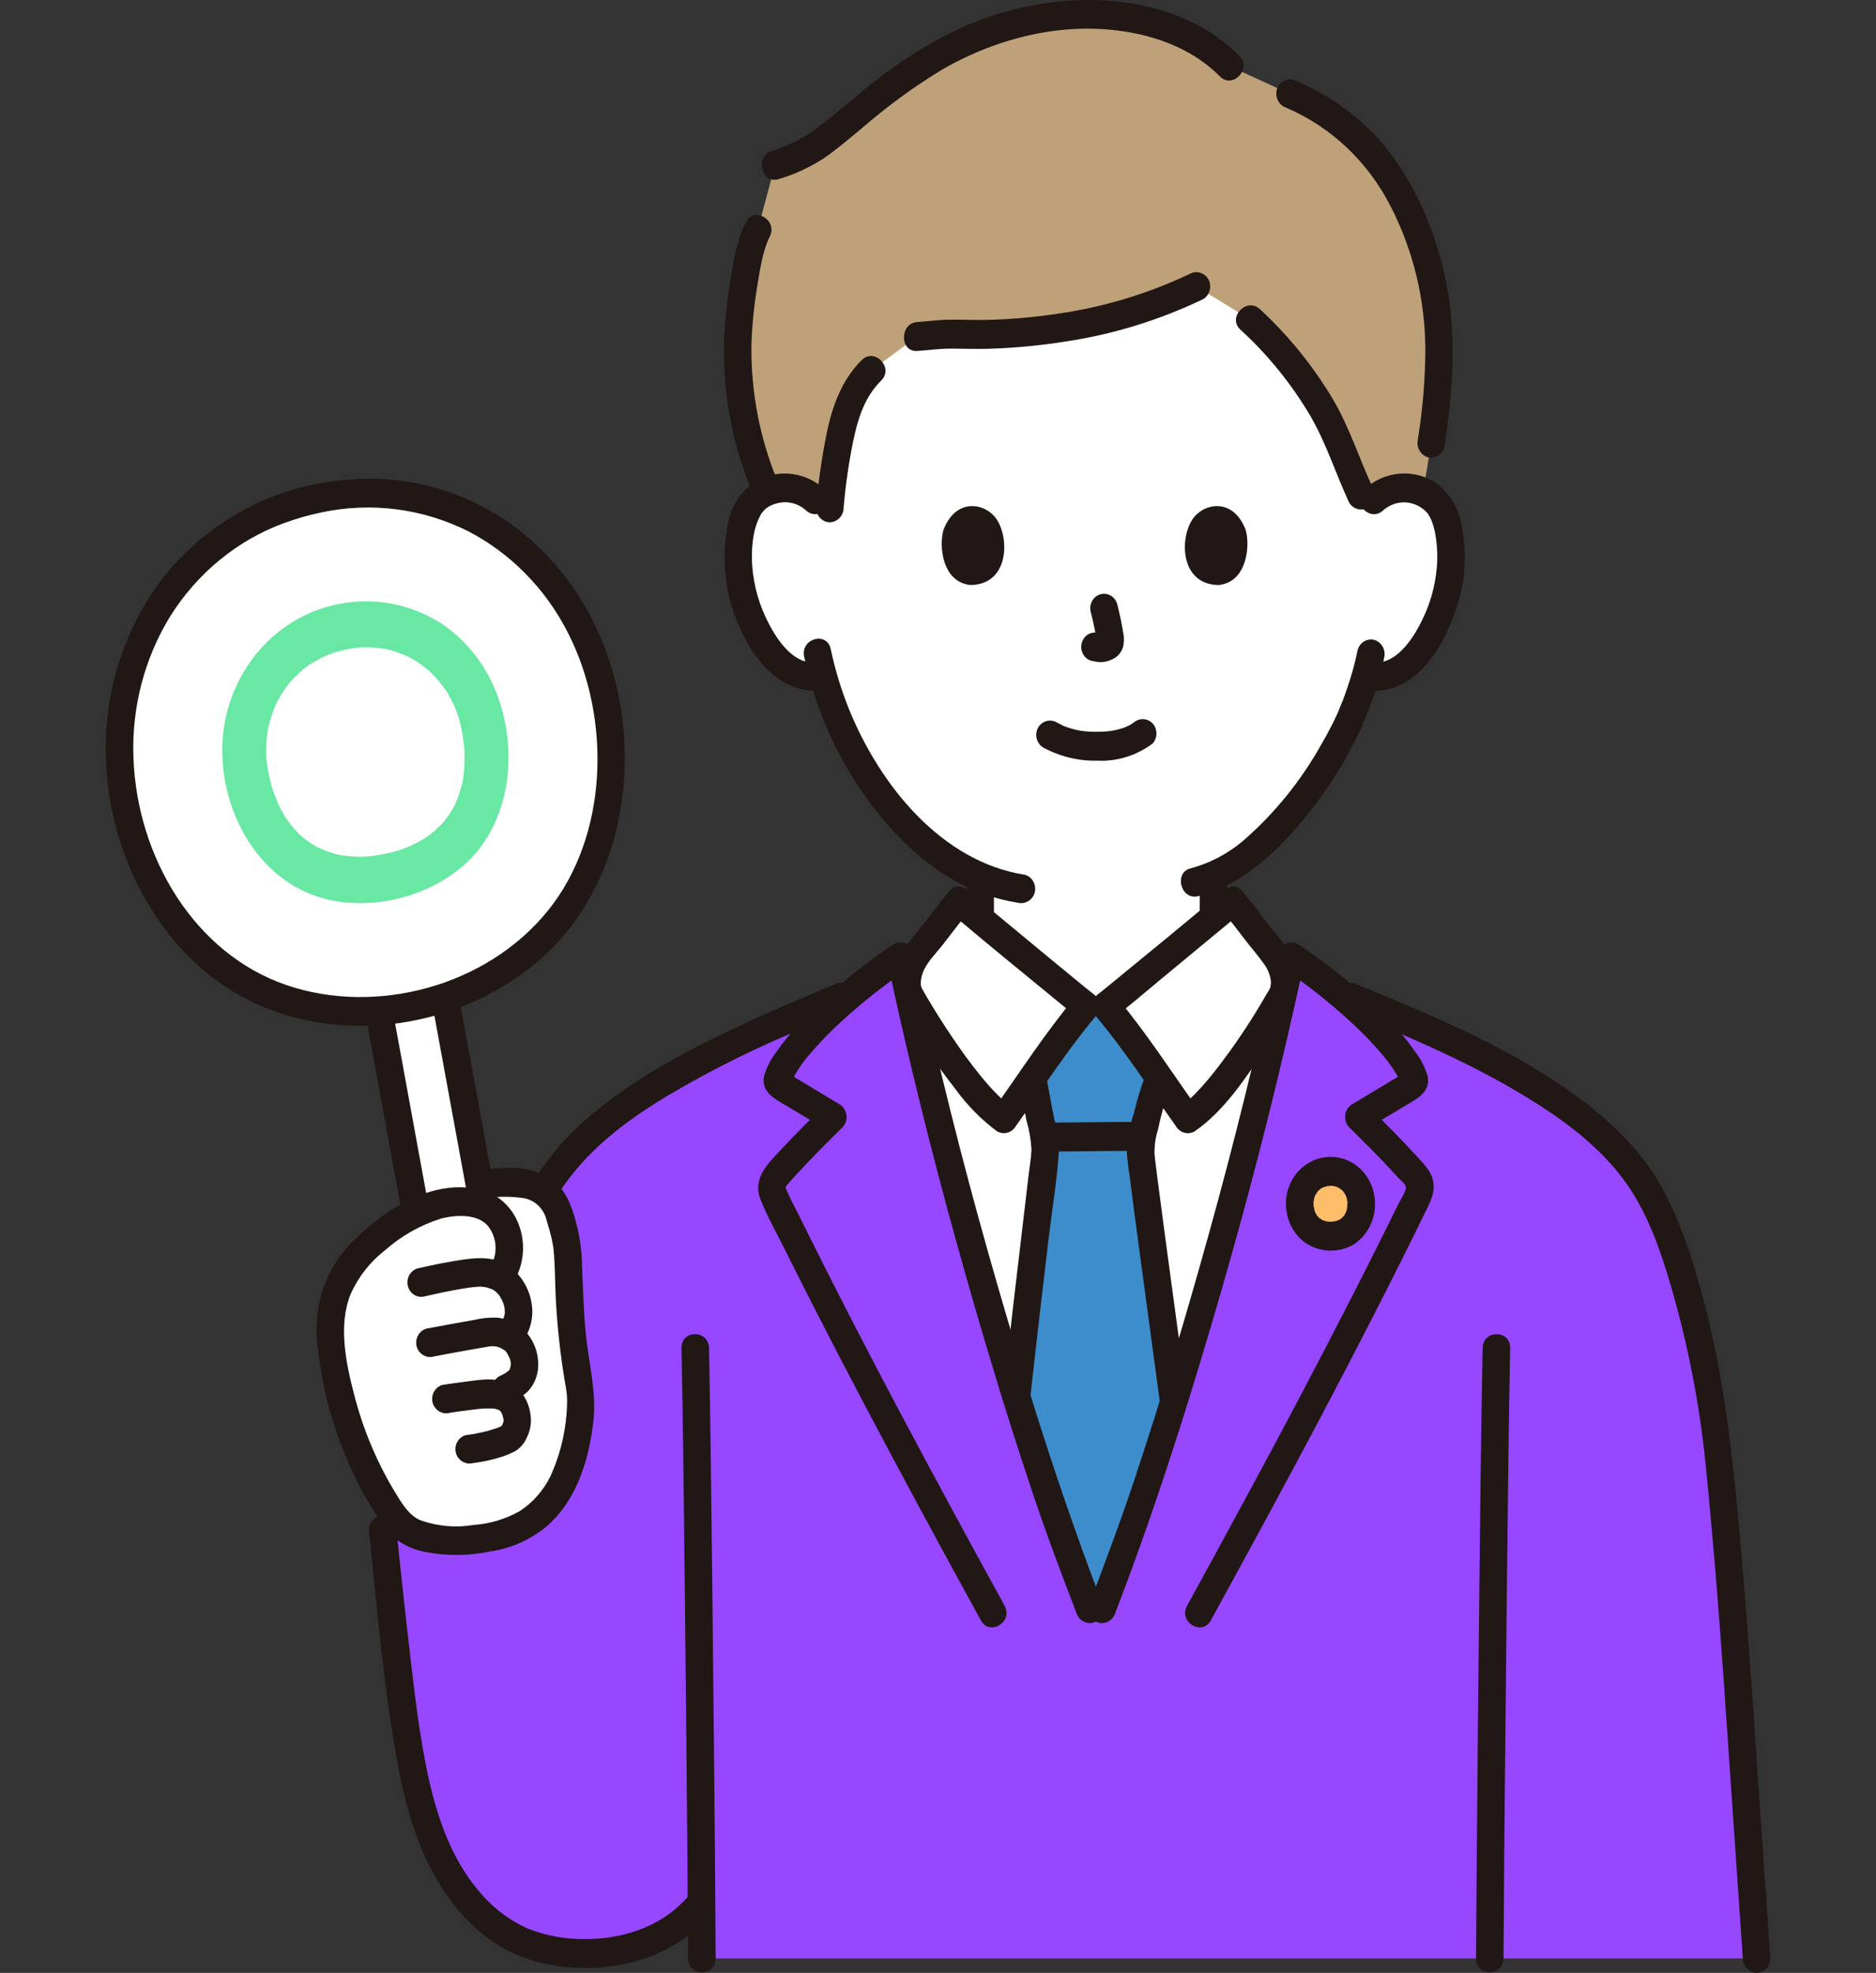 <svg width="194" height="204" viewBox="0 0 194 204" fill="none" xmlns="http://www.w3.org/2000/svg">
<rect x="0" y="0" width="194" height="204" fill="#333333" stroke="none"/>
<g clip-path="url(#clip0_1072_1309)">
<path d="M13.51 69.372C16.101 60.657 22.958 53.566 32.907 51.532C47.56 48.539 59.973 58.326 62.581 72.437C65.234 86.791 58.812 98.877 46.015 103.093C47.312 110.143 49.955 124.593 50.589 128.023L43.743 129.423C43.136 126.139 40.419 111.291 39.167 104.488C26.197 105.523 15.51 97.026 12.846 82.608C12.019 78.207 12.247 73.657 13.51 69.372Z" fill="white"/>
<path d="M142.038 51.708C142.475 51.283 142.989 50.953 143.548 50.737C144.108 50.522 144.703 50.425 145.298 50.453C146.055 50.428 146.804 50.618 147.465 51.005C148.127 51.392 148.676 51.96 149.055 52.649C150.333 54.978 150.278 59.271 149.421 61.926C148.814 63.807 147.82 66.684 145.421 68.748C144.893 69.209 144.28 69.551 143.621 69.751C142.961 69.951 142.269 70.006 141.589 69.911L141.221 69.849C140.86 71.132 140.419 72.389 139.902 73.612C138.869 76.561 132.878 87.347 125.483 90.568C125.483 91.747 125.483 92.927 125.483 94.107C125.483 94.107 125.483 94.425 125.483 94.866C121.972 97.779 115.023 103.531 114.349 104.029H112.295C111.634 103.536 104.933 97.994 101.364 95.033C101.364 94.508 101.364 94.173 101.364 94.173V91.785C101.364 91.785 101.364 91.3 101.364 90.709C97.773 89.208 94.61 86.518 91.615 82.749C88.631 78.958 86.416 74.564 85.108 69.838C84.383 70 83.632 69.986 82.913 69.797C82.194 69.608 81.525 69.249 80.958 68.747C78.56 66.684 77.566 63.806 76.958 61.925C76.101 59.27 76.047 54.977 77.324 52.649C77.703 51.959 78.253 51.391 78.915 51.004C79.577 50.617 80.326 50.427 81.083 50.453C81.679 50.425 82.273 50.521 82.833 50.737C83.393 50.952 83.906 51.282 84.344 51.707C84.344 51.707 80.864 21.532 113.19 21.532C144.751 21.532 142.038 51.708 142.038 51.708Z" fill="white"/>
<path d="M112.669 166.339C108.617 155.825 107.575 152.354 104.407 142.126C100.132 128.321 96.16 113.139 93.119 98.94C91.755 99.859 90.036 101.126 88.297 102.568L86.964 103.119L82.503 104.961C71.689 109.735 61.517 114.69 56.538 122.657L39.573 158.22C40.047 162.725 41.282 174.356 41.983 178.829C42.431 182.372 43.235 185.856 44.382 189.222C46.254 194.693 50.234 199.953 55.841 201.411C61.248 202.817 68.592 201.885 72.549 196.677C72.567 199.039 72.58 201.025 72.587 202.505H181.648C179.527 172.089 179.276 166.065 177.72 150.725C176.729 140.906 173.659 128.332 170.11 122.658C165.13 114.691 154.957 109.736 144.145 104.962L139.684 103.12L138.35 102.569C136.611 101.127 134.893 99.86 133.529 98.94C130.488 113.139 126.516 128.321 122.24 142.126C119.073 152.355 118.031 155.826 113.978 166.34" fill="#9747FF"/>
<path d="M76.573 31.854C76.487 32.606 76.423 33.288 76.379 33.844C75.853 40.611 77.322 46.006 79.305 50.826C79.873 50.593 80.475 50.466 81.084 50.452C81.679 50.424 82.274 50.521 82.834 50.736C83.393 50.952 83.907 51.281 84.344 51.707L85.762 53.141L85.816 52.511C85.985 50.173 86.31 47.849 86.787 45.559C87.296 43.022 87.939 40.394 90.122 38.288L94.851 34.797C96.106 34.722 97.578 34.522 98.573 34.557C107.583 34.868 116.754 33.075 123.729 29.632L129.276 33.03C132.81 36.236 135.743 40.107 137.924 44.446C138.635 45.85 140.261 50.617 141.426 52.509C141.843 51.839 142.421 51.297 143.1 50.936C143.78 50.575 144.538 50.408 145.298 50.452C145.933 50.465 146.561 50.602 147.149 50.856C149.415 38.384 149.89 30.84 145.305 21.121C144.362 19.244 143.226 17.481 141.917 15.865C139.574 13.141 136.657 11.032 133.4 9.706L127.154 6.849C120.903 0.436 109.6 0.436 101.818 3.465C94.517 6.303 90.575 10.31 85.842 14.054C84.165 15.471 82.224 16.501 80.144 17.078L78.365 23.729C77.503 25.33 76.893 29.065 76.573 31.854Z" fill="#BFA179"/>
<path d="M107.859 77.285C109.6 78.231 111.538 78.702 113.496 78.656C115.522 78.747 117.519 78.129 119.176 76.899C119.44 76.618 119.589 76.238 119.589 75.841C119.589 75.445 119.44 75.065 119.176 74.784C118.904 74.512 118.544 74.361 118.17 74.361C117.795 74.361 117.435 74.512 117.164 74.784C117.592 74.432 117.249 74.709 117.139 74.784C117.028 74.859 116.908 74.931 116.788 74.997C116.693 75.049 116.267 75.229 116.649 75.08C116.488 75.142 116.329 75.209 116.166 75.267C115.725 75.414 115.273 75.522 114.815 75.591C115.019 75.56 114.748 75.597 114.673 75.605C114.541 75.618 114.408 75.63 114.275 75.639C113.955 75.661 113.635 75.669 113.314 75.668C113.028 75.668 112.741 75.657 112.455 75.635C112.323 75.625 112.192 75.614 112.061 75.6C112.055 75.6 111.586 75.532 111.858 75.577C111.431 75.509 111.01 75.41 110.596 75.282C110.418 75.227 110.246 75.158 110.072 75.095C110.013 75.079 109.956 75.056 109.903 75.026C110.19 75.231 110.053 75.097 109.937 75.039C109.721 74.932 109.507 74.82 109.296 74.703C108.968 74.511 108.583 74.46 108.22 74.56C107.857 74.66 107.545 74.903 107.349 75.239C107.163 75.583 107.112 75.99 107.207 76.372C107.303 76.755 107.537 77.083 107.859 77.287V77.285Z" fill="#211715"/>
<path d="M112.795 63.291C113.056 64.281 113.264 65.285 113.42 66.298L113.369 65.901C113.388 66.038 113.392 66.177 113.38 66.316L113.431 65.918C113.422 65.982 113.408 66.044 113.388 66.105L113.531 65.748C113.514 65.79 113.493 65.83 113.468 65.868L113.691 65.565C113.663 65.601 113.631 65.633 113.597 65.662L113.885 65.428C113.812 65.475 113.737 65.517 113.659 65.553L113.998 65.402C113.876 65.457 113.748 65.496 113.617 65.519L113.995 65.466C113.877 65.48 113.757 65.48 113.639 65.466L114.017 65.519C113.882 65.499 113.749 65.465 113.614 65.446C113.243 65.355 112.854 65.409 112.518 65.597C112.356 65.696 112.215 65.827 112.102 65.984C111.989 66.14 111.906 66.319 111.859 66.509C111.812 66.699 111.8 66.897 111.826 67.092C111.851 67.287 111.913 67.474 112.007 67.644C112.098 67.812 112.22 67.96 112.366 68.078C112.512 68.196 112.679 68.281 112.858 68.329C113.161 68.372 113.456 68.454 113.765 68.468C114.228 68.471 114.685 68.357 115.097 68.136C115.358 68.012 115.588 67.829 115.772 67.599C115.956 67.369 116.089 67.099 116.16 66.808C116.255 66.335 116.25 65.846 116.147 65.375C115.991 64.406 115.778 63.445 115.541 62.495C115.441 62.112 115.2 61.787 114.872 61.591C114.544 61.395 114.155 61.344 113.791 61.45C113.427 61.555 113.118 61.808 112.932 62.153C112.745 62.499 112.697 62.907 112.797 63.29L112.795 63.291Z" fill="#211715"/>
<path d="M97.568 54.785C97.09 56.417 97.401 60.172 100.342 60.492C104.229 60.468 104.436 55.928 103.129 53.793C102.057 52.045 98.907 51.318 97.568 54.785Z" fill="#211715"/>
<path d="M128.815 54.785C129.292 56.417 128.981 60.173 126.04 60.492C122.153 60.468 121.946 55.928 123.254 53.792C124.326 52.045 127.477 51.318 128.815 54.785Z" fill="#211715"/>
<path d="M85.351 50.65C84.414 49.77 83.249 49.204 82.005 49.024C80.761 48.843 79.494 49.057 78.366 49.636C77.57 50.095 76.88 50.733 76.347 51.505C75.814 52.277 75.451 53.163 75.283 54.101C74.831 56.327 74.811 58.626 75.223 60.86C75.635 63.094 76.471 65.218 77.681 67.105C79.416 69.825 81.93 71.819 85.173 71.353C85.535 71.246 85.843 70.992 86.029 70.648C86.215 70.303 86.264 69.896 86.166 69.513C86.058 69.136 85.815 68.818 85.49 68.623C85.164 68.429 84.78 68.373 84.416 68.468C82.145 68.794 80.39 66.236 79.469 64.416C78.541 62.642 77.973 60.685 77.801 58.669C77.707 57.55 77.754 56.423 77.941 55.318C78.081 54.525 78.354 53.765 78.749 53.074C78.657 53.202 78.945 52.847 78.98 52.808C79.062 52.698 79.162 52.605 79.276 52.532C79.647 52.265 80.069 52.086 80.512 52.008C81.007 51.896 81.52 51.907 82.01 52.038C82.501 52.169 82.956 52.417 83.34 52.764C84.696 54.053 86.714 51.943 85.352 50.648L85.351 50.65Z" fill="#211715"/>
<path d="M143.044 52.766C143.707 52.178 144.563 51.886 145.428 51.953C146.293 52.02 147.099 52.441 147.673 53.125C147.479 52.867 147.747 53.262 147.778 53.315C147.89 53.504 147.988 53.702 148.071 53.907C148.238 54.363 148.363 54.836 148.443 55.317C148.631 56.423 148.678 57.549 148.583 58.668C148.414 60.647 147.864 62.569 146.965 64.317C146.046 66.168 144.275 68.799 141.969 68.468C141.605 68.376 141.222 68.433 140.897 68.627C140.572 68.821 140.329 69.138 140.218 69.513C140.121 69.896 140.17 70.303 140.357 70.647C140.543 70.992 140.85 71.245 141.212 71.353C146.451 72.106 149.494 66.678 150.852 62.141C151.509 59.81 151.649 57.352 151.26 54.955C151.162 53.997 150.883 53.07 150.439 52.227C149.996 51.385 149.396 50.644 148.676 50.048C147.519 49.243 146.139 48.865 144.755 48.974C143.371 49.083 142.06 49.673 141.029 50.65C139.666 51.944 141.686 54.056 143.041 52.766H143.044Z" fill="#211715"/>
<path d="M140.395 67.221C140.124 68.552 139.765 69.861 139.321 71.139C139.185 71.542 138.947 72.21 138.847 72.462C138.746 72.713 138.632 72.96 138.534 73.21C138.51 73.272 138.375 73.634 138.47 73.39C138.57 73.134 138.411 73.536 138.387 73.585C138.334 73.71 138.279 73.834 138.223 73.955C138.077 74.276 137.926 74.592 137.765 74.906C137.41 75.614 137.027 76.309 136.63 76.993C134.583 80.646 131.964 83.91 128.886 86.647C127.221 88.142 125.253 89.216 123.132 89.785C121.349 90.218 122.104 93.104 123.889 92.67C128.248 91.611 131.877 88.268 134.727 84.793C137.179 81.891 139.231 78.641 140.824 75.139C140.976 74.787 141.11 74.427 141.252 74.071C141.064 74.542 141.495 73.488 141.507 73.46C141.626 73.162 141.739 72.862 141.847 72.559C142.391 71.082 142.823 69.563 143.139 68.014C143.23 67.632 143.178 67.227 142.993 66.884C142.808 66.542 142.504 66.287 142.145 66.173C141.782 66.072 141.394 66.124 141.067 66.32C140.74 66.515 140.498 66.838 140.395 67.219V67.221Z" fill="#211715"/>
<path d="M83.161 67.909C84.122 72.41 85.855 76.69 88.275 80.538C90.879 84.646 94.299 88.486 98.435 90.901C100.549 92.14 102.859 92.967 105.252 93.343C105.616 93.436 105.999 93.379 106.324 93.185C106.649 92.991 106.892 92.674 107.002 92.298C107.1 91.916 107.05 91.508 106.864 91.164C106.679 90.82 106.371 90.566 106.009 90.458C97.444 89.129 91.039 81.321 87.79 73.316C86.986 71.312 86.356 69.236 85.907 67.113C85.502 65.236 82.758 66.03 83.163 67.909H83.161Z" fill="#211715"/>
<path d="M133.022 11.148C137.665 13.127 141.497 16.761 143.848 21.413C146.146 25.922 147.365 30.953 147.398 36.069C147.385 39.206 147.126 42.337 146.624 45.429C146.536 45.811 146.59 46.214 146.774 46.556C146.959 46.898 147.261 47.153 147.618 47.269C147.982 47.371 148.369 47.319 148.697 47.124C149.024 46.928 149.265 46.605 149.368 46.224C150.235 40.427 150.699 34.552 149.463 28.77C148.287 23.268 145.805 17.705 141.948 13.715C139.589 11.353 136.814 9.5 133.779 8.26C133.415 8.157 133.027 8.208 132.7 8.404C132.372 8.6 132.131 8.923 132.028 9.304C131.938 9.687 131.99 10.091 132.175 10.434C132.36 10.777 132.664 11.031 133.023 11.145L133.022 11.148Z" fill="#211715"/>
<path d="M128.161 5.79C123.135 0.708 115.621 -0.585 108.911 0.221C105.27 0.668 101.721 1.723 98.396 3.345C95.092 5.011 91.982 7.071 89.127 9.487C87.67 10.671 86.244 11.904 84.757 13.049C83.247 14.207 81.559 15.081 79.766 15.635C78.02 16.196 78.764 19.087 80.522 18.52C82.16 18.037 83.726 17.316 85.174 16.378C86.568 15.426 87.862 14.304 89.168 13.225C91.755 10.981 94.514 8.966 97.417 7.202C103.26 3.839 110.14 2.164 116.778 3.337C120.232 3.948 123.595 5.319 126.149 7.902C127.469 9.238 129.484 7.124 128.161 5.787V5.79Z" fill="#211715"/>
<path d="M77.138 22.973C76.218 24.744 75.87 26.858 75.559 28.824C75.202 30.964 74.973 33.126 74.873 35.296C74.74 40.482 75.672 45.638 77.607 50.411C77.717 50.786 77.96 51.104 78.285 51.298C78.61 51.492 78.993 51.548 79.357 51.456C79.719 51.348 80.027 51.095 80.213 50.75C80.399 50.406 80.448 49.998 80.35 49.615C78.534 45.187 77.634 40.404 77.709 35.582C77.78 33.583 77.978 31.591 78.302 29.62C78.572 27.919 78.904 25.814 79.595 24.484C80.474 22.793 78.018 21.282 77.138 22.973Z" fill="#211715"/>
<path d="M123.01 28.336C118.694 30.376 114.123 31.754 109.435 32.428C106.967 32.809 104.48 33.025 101.986 33.077C100.748 33.106 99.514 33.048 98.277 33.054C97.132 33.061 95.989 33.224 94.848 33.299C93.028 33.417 93.016 36.411 94.848 36.291C96.023 36.214 97.199 36.042 98.378 36.046C99.627 36.052 100.873 36.098 102.123 36.066C104.824 35.99 107.519 35.739 110.191 35.313C115.119 34.575 119.92 33.095 124.447 30.919C124.77 30.716 125.005 30.388 125.1 30.005C125.196 29.622 125.144 29.215 124.957 28.872C124.761 28.536 124.449 28.293 124.086 28.193C123.723 28.093 123.338 28.144 123.01 28.335V28.336Z" fill="#211715"/>
<path d="M89.117 37.23C87.074 39.251 86.087 41.922 85.501 44.748C84.981 47.309 84.612 49.902 84.395 52.511C84.398 52.907 84.549 53.285 84.815 53.565C85.081 53.845 85.441 54.004 85.818 54.007C86.193 53.999 86.55 53.839 86.815 53.56C87.081 53.281 87.233 52.905 87.24 52.511C87.431 50.239 87.752 47.981 88.202 45.75C88.695 43.336 89.376 41.081 91.13 39.345C92.466 38.023 90.451 35.91 89.118 37.23H89.117Z" fill="#211715"/>
<path d="M128.27 34.084C131.094 36.66 133.533 39.668 135.506 43.007C137.157 45.842 138.123 48.968 139.505 51.944C139.698 52.283 140.01 52.53 140.374 52.63C140.738 52.731 141.125 52.677 141.452 52.48C141.772 52.274 142.004 51.946 142.099 51.565C142.194 51.183 142.145 50.778 141.962 50.433C140.544 47.379 139.549 44.183 137.837 41.282C135.766 37.805 133.22 34.666 130.282 31.967C128.913 30.699 126.893 32.808 128.27 34.087V34.084Z" fill="#211715"/>
<path d="M113.976 166.34C118.028 155.825 119.071 152.354 122.238 142.126C126.164 129.451 129.833 115.615 132.761 102.446C132.872 101.789 132.842 101.114 132.675 100.47C132.508 99.826 132.207 99.229 131.794 98.722C130.477 97.118 128.817 94.795 127.47 93.213C126.898 93.7 115.234 103.37 114.35 104.03H112.295C111.411 103.37 99.747 93.7 99.175 93.213C97.828 94.797 96.168 97.118 94.851 98.722C94.439 99.229 94.138 99.826 93.971 100.47C93.803 101.114 93.774 101.789 93.884 102.446C96.812 115.615 100.482 129.451 104.407 142.126C107.575 152.354 108.616 155.825 112.669 166.34H113.976Z" fill="white"/>
<path d="M117.498 156.862C116.563 159.523 115.476 162.449 113.976 166.337H112.672C108.942 156.657 107.762 152.947 105.127 144.439C106.404 132.918 108.095 119.218 108.095 118.814C108.068 118.086 107.963 117.364 107.781 116.661C107.702 116.34 107.631 116.018 107.569 115.697C107.232 114.097 107.17 113.278 106.778 111.583L106.754 111.5C108.636 108.832 110.912 105.668 112.298 104.027H114.353C115.728 105.654 117.977 108.777 119.85 111.431C119.744 111.743 119.672 111.949 119.672 111.949C119.266 113.016 118.945 114.116 118.71 115.239C118.285 116.465 118.029 117.748 117.95 119.05C117.939 119.727 119.718 132.719 121.366 144.941C119.875 149.755 118.844 153.036 117.498 156.862Z" fill="#3D8DCC"/>
<path d="M74.006 202.505C73.969 195.162 73.91 187.82 73.828 180.478C73.739 170.899 73.634 161.32 73.513 151.741C73.459 147.627 73.402 143.513 73.322 139.398C73.285 137.476 70.439 137.469 70.476 139.398C70.636 147.603 70.724 155.81 70.815 164.016C70.918 173.352 71.008 182.689 71.085 192.026C71.113 195.517 71.138 199.009 71.159 202.503C71.169 204.428 74.014 204.431 74.004 202.503L74.006 202.505Z" fill="#211715"/>
<path d="M103.891 166.038C96.613 152.773 89.42 139.447 82.71 125.853C82.258 124.94 81.752 124.032 81.356 123.092C81.189 122.695 81.187 122.771 81.474 122.43C81.819 122.021 82.186 121.631 82.549 121.239C84.031 119.63 85.579 118.086 87.134 116.552C87.285 116.389 87.4 116.192 87.469 115.976C87.537 115.76 87.559 115.53 87.531 115.304C87.503 115.078 87.427 114.861 87.308 114.671C87.19 114.48 87.031 114.32 86.846 114.203L83.962 112.472L82.583 111.644C82.333 111.494 82.081 111.345 81.831 111.192L81.58 111.042C81.368 110.904 81.384 110.919 81.628 111.086L81.822 111.841C81.743 112.017 81.732 112.042 81.79 111.919C81.824 111.844 81.86 111.771 81.897 111.699C81.961 111.574 82.027 111.449 82.096 111.325C82.255 111.039 82.427 110.764 82.607 110.489C82.958 109.968 83.338 109.468 83.744 108.993C84.767 107.795 85.861 106.667 87.02 105.615C89.163 103.645 91.441 101.845 93.837 100.23L91.747 99.335C93.847 109.128 96.24 118.845 98.923 128.486C101.295 137.036 103.844 145.55 106.645 153.955C108.079 158.261 109.669 162.507 111.298 166.734C111.408 167.11 111.65 167.428 111.975 167.622C112.301 167.816 112.684 167.873 113.048 167.779C113.41 167.672 113.718 167.418 113.904 167.074C114.09 166.729 114.139 166.321 114.041 165.939C111.224 158.624 108.722 151.227 106.399 143.727C103.456 134.222 100.737 124.652 98.316 114.981C96.95 109.525 95.675 104.044 94.491 98.539C94.431 98.319 94.325 98.117 94.179 97.946C94.034 97.776 93.854 97.643 93.653 97.557C93.451 97.471 93.234 97.434 93.017 97.449C92.8 97.465 92.59 97.531 92.401 97.645C88.77 100.035 85.421 102.869 82.424 106.087C81.684 106.901 80.994 107.764 80.359 108.672C79.758 109.427 79.302 110.299 79.019 111.238C78.649 112.969 80.24 113.683 81.397 114.378L85.409 116.786L85.121 114.436C83.671 115.87 82.227 117.308 80.834 118.8C79.471 120.266 77.751 121.811 78.657 124.059C79.373 125.84 80.338 127.546 81.191 129.259C82.084 131.05 82.984 132.837 83.893 134.62C87.509 141.72 91.237 148.757 95.016 155.763C97.139 159.699 99.278 163.626 101.432 167.544C102.346 169.212 104.806 167.707 103.888 166.035L103.891 166.038Z" fill="#211715"/>
<path d="M155.483 202.505C155.521 195.162 155.58 187.82 155.661 180.478C155.751 170.899 155.856 161.32 155.977 151.741C156.031 147.627 156.087 143.513 156.167 139.398C156.205 137.472 153.359 137.472 153.322 139.398C153.162 147.603 153.074 155.81 152.984 164.016C152.88 173.352 152.79 182.689 152.714 192.026C152.685 195.517 152.661 199.009 152.64 202.503C152.63 204.428 155.475 204.431 155.485 202.503L155.483 202.505Z" fill="#211715"/>
<path d="M108.54 119.067C111.58 119.067 114.62 118.999 117.66 118.998C118.037 118.998 118.399 118.841 118.666 118.56C118.932 118.279 119.082 117.899 119.082 117.502C119.082 117.105 118.932 116.725 118.666 116.444C118.399 116.164 118.037 116.006 117.66 116.006C114.62 116.006 111.58 116.073 108.54 116.075C108.163 116.075 107.801 116.232 107.534 116.513C107.267 116.793 107.117 117.174 107.117 117.571C107.117 117.967 107.267 118.348 107.534 118.629C107.801 118.909 108.163 119.067 108.54 119.067Z" fill="#211715"/>
<path d="M105.403 111.983C105.692 113.254 105.882 114.544 106.138 115.822C106.433 116.814 106.611 117.839 106.666 118.877C106.628 119.779 106.465 120.691 106.36 121.585C105.834 126.062 105.297 130.537 104.776 135.014C104.409 138.169 104.049 141.325 103.697 144.481C103.699 144.877 103.85 145.257 104.116 145.537C104.382 145.817 104.743 145.975 105.12 145.977C105.494 145.968 105.851 145.808 106.116 145.529C106.381 145.251 106.534 144.875 106.542 144.481C107.147 139.033 107.776 133.589 108.429 128.149C108.79 125.101 109.318 122.02 109.505 118.953C109.488 117.838 109.323 116.732 109.013 115.666C108.696 114.18 108.484 112.674 108.148 111.191C107.723 109.32 104.978 110.111 105.403 111.986V111.983Z" fill="#211715"/>
<path d="M122.658 143.945C121.946 138.662 121.233 133.379 120.518 128.095C120.253 126.114 119.991 124.133 119.733 122.152L119.678 121.724L119.63 121.35C119.594 121.062 119.559 120.774 119.523 120.485C119.476 120.094 119.417 119.701 119.39 119.308C119.371 118.473 119.489 117.64 119.738 116.847C120.025 115.439 120.414 114.055 120.901 112.709C121.08 112.364 121.127 111.959 121.032 111.579C120.937 111.198 120.708 110.87 120.39 110.662C120.064 110.465 119.677 110.411 119.312 110.511C118.948 110.612 118.636 110.858 118.443 111.199C117.966 112.474 117.57 113.782 117.258 115.112C116.817 116.384 116.57 117.721 116.526 119.074C116.58 119.907 116.674 120.737 116.81 121.56C117.373 126.009 117.981 130.452 118.581 134.896C119.024 138.179 119.468 141.462 119.912 144.745C120.015 145.126 120.256 145.45 120.583 145.646C120.911 145.841 121.299 145.893 121.662 145.79C122.021 145.676 122.324 145.421 122.509 145.079C122.694 144.736 122.747 144.332 122.657 143.95L122.658 143.945Z" fill="#211715"/>
<path d="M125.212 167.548C132.826 153.671 140.352 139.728 147.32 125.477C147.845 124.403 148.47 123.33 148.19 122.073C147.953 120.997 147.102 120.212 146.404 119.446C144.83 117.72 143.181 116.072 141.523 114.436L141.234 116.786L145.247 114.378C146.404 113.683 147.995 112.969 147.625 111.238C147.341 110.299 146.886 109.427 146.285 108.672C145.65 107.764 144.96 106.901 144.22 106.087C141.223 102.87 137.875 100.038 134.245 97.648C134.057 97.535 133.846 97.468 133.629 97.453C133.412 97.437 133.195 97.474 132.993 97.56C132.792 97.646 132.612 97.779 132.467 97.95C132.321 98.12 132.215 98.322 132.155 98.542C130.055 108.335 127.662 118.052 124.979 127.693C122.607 136.242 120.058 144.756 117.257 153.162C115.823 157.468 114.234 161.714 112.605 165.941C112.507 166.323 112.556 166.731 112.742 167.075C112.928 167.42 113.236 167.674 113.598 167.781C113.962 167.877 114.347 167.822 114.673 167.627C114.999 167.433 115.241 167.113 115.348 166.736C118.165 159.421 120.668 152.025 122.991 144.524C125.934 135.019 128.653 125.446 131.074 115.779C132.44 110.322 133.715 104.841 134.899 99.336L132.809 100.231C135.205 101.846 137.483 103.646 139.626 105.616C140.76 106.645 141.832 107.746 142.836 108.915C143.266 109.414 143.668 109.94 144.039 110.489C144.203 110.739 144.361 110.988 144.509 111.25C144.592 111.397 144.673 111.546 144.749 111.697L144.822 111.844C144.913 112.041 144.913 112.04 144.822 111.84L145.017 111.085C145.236 110.934 145.276 110.904 145.135 110.994C145.028 111.063 144.92 111.128 144.811 111.191C144.561 111.343 144.309 111.492 144.059 111.642L142.68 112.47L139.796 114.201C139.61 114.319 139.452 114.479 139.333 114.669C139.215 114.86 139.139 115.077 139.111 115.303C139.083 115.529 139.105 115.759 139.173 115.975C139.242 116.191 139.357 116.388 139.508 116.551C140.89 117.914 142.265 119.284 143.599 120.702C143.931 121.058 144.261 121.416 144.589 121.777C144.81 122.022 145.247 122.338 145.363 122.649C145.515 123.056 144.794 124.113 144.557 124.596C142.903 127.966 141.22 131.319 139.506 134.656C136.027 141.448 132.467 148.195 128.827 154.895C126.816 158.617 124.793 162.332 122.756 166.039C121.839 167.71 124.297 169.218 125.213 167.549L125.212 167.548Z" fill="#211715"/>
<path d="M126.464 94.271C127.245 95.196 127.981 96.159 128.717 97.123C129.4 98.016 130.161 98.875 130.803 99.8C131.067 100.184 131.256 100.62 131.358 101.081C131.398 101.247 131.422 101.416 131.429 101.586C131.429 101.686 131.346 102.223 131.455 101.927C131.314 102.241 131.147 102.542 130.958 102.826C129.391 105.566 127.637 108.183 125.71 110.656C125.094 111.437 124.454 112.2 123.77 112.915C123.474 113.223 123.172 113.523 122.856 113.807C122.628 114.029 122.378 114.225 122.112 114.393L124.058 114.93C121.203 110.921 118.514 106.729 115.356 102.972L115.068 105.322C116.728 104.075 118.303 102.693 119.906 101.371C122.172 99.501 124.436 97.628 126.696 95.752C127.289 95.259 127.887 94.77 128.475 94.271C128.739 93.989 128.887 93.609 128.887 93.213C128.887 92.817 128.739 92.437 128.475 92.155C128.203 91.882 127.842 91.729 127.467 91.729C127.091 91.729 126.73 91.882 126.459 92.155C122.784 95.272 119.049 98.312 115.326 101.364L114.643 101.925L114.346 102.168C114.161 102.319 114.578 101.981 114.306 102.2C114.081 102.382 113.859 102.567 113.628 102.74C113.445 102.859 113.289 103.02 113.171 103.211C113.054 103.401 112.979 103.617 112.952 103.843C112.924 104.068 112.945 104.297 113.012 104.512C113.08 104.728 113.192 104.925 113.341 105.09C116.339 108.657 118.888 112.637 121.599 116.442C121.794 116.779 122.106 117.023 122.469 117.123C122.832 117.223 123.217 117.172 123.545 116.979C126.607 114.873 128.88 111.397 130.942 108.293C131.801 107 132.633 105.685 133.412 104.338C133.632 103.984 133.827 103.613 133.995 103.229C134.207 102.585 134.294 101.903 134.252 101.224C134.21 100.544 134.041 99.88 133.752 99.27C133.2 97.93 132.147 96.865 131.284 95.739C130.361 94.534 129.45 93.316 128.473 92.157C127.259 90.711 125.253 92.834 126.464 94.271Z" fill="#211715"/>
<path d="M98.168 92.155C97.304 93.18 96.492 94.252 95.679 95.321C94.908 96.331 94.011 97.298 93.333 98.379C92.787 99.187 92.469 100.141 92.415 101.131C92.36 102.12 92.572 103.106 93.026 103.975C94.741 107.009 96.674 109.9 98.809 112.622C100.022 114.293 101.469 115.761 103.1 116.977C103.428 117.168 103.813 117.219 104.175 117.119C104.538 117.019 104.85 116.776 105.046 116.441C107.757 112.635 110.306 108.655 113.304 105.088C113.453 104.924 113.565 104.726 113.633 104.511C113.7 104.295 113.721 104.066 113.693 103.841C113.666 103.615 113.591 103.4 113.473 103.209C113.356 103.018 113.2 102.857 113.017 102.738C112.835 102.602 112.661 102.457 112.483 102.314L112.278 102.149C112.101 102.007 112.521 102.347 112.264 102.137C112.067 101.976 111.869 101.816 111.671 101.654C110.637 100.808 109.605 99.96 108.575 99.109C106.353 97.276 104.135 95.44 101.919 93.6C101.339 93.119 100.757 92.642 100.183 92.155C99.91 91.884 99.55 91.733 99.175 91.733C98.8 91.733 98.44 91.884 98.167 92.155C97.903 92.437 97.755 92.817 97.755 93.213C97.755 93.609 97.903 93.989 98.167 94.271C101.886 97.425 105.668 100.504 109.437 103.591C110.148 104.171 110.845 104.772 111.576 105.322L111.288 102.972C108.129 106.729 105.441 110.921 102.586 114.93L104.532 114.393C104.406 114.307 104.282 114.217 104.16 114.125C104.038 114.034 104.153 114.125 104.176 114.143C104.101 114.081 104.028 114.019 103.955 113.956C103.659 113.701 103.38 113.432 103.105 113.154C102.507 112.549 101.946 111.907 101.405 111.244C100.3 109.893 99.283 108.467 98.308 107.01C97.474 105.764 96.669 104.496 95.905 103.202C95.69 102.837 95.477 102.47 95.276 102.096C95.247 102.048 95.221 101.998 95.198 101.946C95.263 102.112 95.217 101.976 95.216 101.809C95.21 101.385 95.283 100.963 95.43 100.568C95.865 99.436 96.889 98.481 97.607 97.541C98.45 96.439 99.287 95.33 100.18 94.271C101.393 92.834 99.387 90.711 98.168 92.155Z" fill="#211715"/>
<path d="M99.942 91.785V94.173C99.946 94.57 100.094 94.949 100.357 95.233C100.624 95.514 100.986 95.671 101.363 95.671C101.74 95.671 102.102 95.514 102.369 95.233C102.63 94.948 102.779 94.569 102.784 94.173V91.785C102.78 91.389 102.631 91.01 102.369 90.725C102.102 90.445 101.74 90.287 101.363 90.287C100.986 90.287 100.624 90.445 100.357 90.725C100.096 91.01 99.947 91.389 99.942 91.785Z" fill="#211715"/>
<path d="M124.062 91.64V94.107C124.066 94.503 124.214 94.882 124.477 95.166C124.744 95.447 125.106 95.605 125.483 95.605C125.86 95.605 126.222 95.447 126.489 95.166C126.751 94.882 126.899 94.503 126.904 94.107V93.969C126.9 93.573 126.752 93.194 126.489 92.91C126.222 92.629 125.86 92.472 125.483 92.472C125.106 92.472 124.744 92.629 124.477 92.91C124.215 93.195 124.067 93.574 124.062 93.969V94.107C124.066 94.503 124.214 94.882 124.477 95.166C124.744 95.447 125.106 95.605 125.483 95.605C125.86 95.605 126.222 95.447 126.489 95.166C126.751 94.882 126.899 94.503 126.904 94.107V91.64C126.9 91.244 126.751 90.865 126.489 90.58C126.222 90.3 125.86 90.142 125.483 90.142C125.106 90.142 124.744 90.3 124.477 90.58C124.216 90.865 124.067 91.244 124.062 91.64Z" fill="#211715"/>
<path d="M183.071 202.504C182.439 193.445 181.835 184.383 181.204 175.325C180.818 169.783 180.41 164.243 179.912 158.71C179.197 150.789 178.353 142.926 176.371 135.222C175.289 131.014 173.993 126.703 171.921 122.903C169.827 119.063 166.641 116.014 163.229 113.49C156.501 108.514 148.675 105.235 141.058 102.089L140.06 101.677C139.696 101.574 139.309 101.627 138.981 101.822C138.654 102.018 138.412 102.341 138.31 102.722C138.218 103.105 138.27 103.509 138.456 103.852C138.641 104.195 138.945 104.449 139.304 104.562C146.032 107.341 152.804 110.204 158.999 114.162C162.506 116.4 165.942 119.09 168.366 122.624C170.582 125.86 171.863 129.745 172.953 133.529C174.288 138.198 175.29 142.965 175.95 147.791C176.39 150.97 176.651 154.178 176.946 157.374C177.437 162.682 177.844 167.999 178.22 173.318C178.806 181.605 179.354 189.895 179.928 198.182C180.027 199.624 180.127 201.066 180.228 202.508C180.237 202.902 180.39 203.277 180.655 203.555C180.919 203.834 181.276 203.995 181.651 204.004C182.027 204.001 182.387 203.842 182.653 203.562C182.92 203.282 183.071 202.903 183.074 202.508L183.071 202.504Z" fill="#211715"/>
<path d="M137.59 121.119C137.172 121.111 136.756 121.19 136.368 121.354C135.98 121.517 135.628 121.761 135.331 122.071C135.035 122.381 134.801 122.75 134.643 123.157C134.485 123.564 134.406 124 134.412 124.44C134.391 124.886 134.458 125.333 134.609 125.751C134.761 126.169 134.993 126.549 135.292 126.867C135.591 127.185 135.95 127.434 136.345 127.599C136.741 127.763 137.165 127.84 137.59 127.823C138.016 127.845 138.442 127.772 138.84 127.61C139.237 127.447 139.598 127.198 139.898 126.879C140.198 126.559 140.43 126.177 140.58 125.757C140.73 125.336 140.794 124.887 140.767 124.44C140.773 124 140.695 123.564 140.537 123.157C140.379 122.749 140.145 122.38 139.849 122.07C139.552 121.76 139.199 121.516 138.811 121.353C138.423 121.19 138.008 121.11 137.59 121.119Z" fill="#FEBE69"/>
<path d="M137.59 119.623C136.61 119.623 135.655 119.951 134.864 120.56C134.073 121.169 133.487 122.026 133.191 123.009C132.915 123.948 132.911 124.953 133.18 125.895C133.449 126.836 133.978 127.673 134.701 128.297C135.455 128.89 136.357 129.24 137.296 129.307C138.236 129.373 139.174 129.152 139.997 128.671C140.8 128.143 141.432 127.37 141.809 126.457C142.185 125.543 142.289 124.53 142.107 123.552C141.912 122.444 141.353 121.443 140.527 120.725C139.701 120.006 138.662 119.616 137.59 119.622C137.213 119.622 136.851 119.779 136.584 120.06C136.317 120.34 136.167 120.721 136.167 121.118C136.167 121.514 136.317 121.895 136.584 122.175C136.851 122.456 137.213 122.614 137.59 122.614C137.682 122.614 137.774 122.622 137.867 122.625C138.185 122.633 137.538 122.544 137.843 122.62C137.983 122.655 138.123 122.682 138.258 122.732C138.309 122.759 138.362 122.78 138.417 122.794L138.232 122.712C138.282 122.736 138.332 122.761 138.381 122.788C138.521 122.864 138.654 122.996 138.796 123.061C138.513 122.932 138.635 122.926 138.756 123.044C138.796 123.082 138.834 123.122 138.871 123.162C138.918 123.212 138.976 123.316 139.032 123.349C138.835 123.225 138.881 123.116 138.979 123.282C139.057 123.415 139.131 123.547 139.203 123.683C139.262 123.796 139.214 123.859 139.159 123.558C139.179 123.666 139.236 123.776 139.265 123.882C139.302 124.019 139.308 124.176 139.353 124.307C139.241 123.987 139.333 124.057 139.334 124.216C139.334 124.291 139.341 124.365 139.341 124.44C139.321 124.59 139.314 124.743 139.318 124.895L139.348 124.673C139.34 124.73 139.33 124.787 139.319 124.844C139.301 124.942 139.279 125.038 139.253 125.134C139.234 125.201 139.215 125.267 139.193 125.333L139.167 125.41C139.111 125.557 139.129 125.513 139.219 125.279C139.152 125.392 139.091 125.509 139.037 125.629C139.004 125.685 138.963 125.737 138.932 125.793C138.841 125.957 139.178 125.504 138.991 125.705C138.893 125.81 138.754 125.917 138.671 126.032C138.866 125.773 138.859 125.888 138.719 125.985C138.676 126.015 138.634 126.043 138.59 126.07C138.525 126.11 138.456 126.145 138.389 126.184C138.152 126.321 138.658 126.098 138.479 126.146C138.337 126.184 138.202 126.246 138.058 126.281C138.005 126.294 137.95 126.303 137.897 126.316C137.744 126.343 137.787 126.338 138.024 126.301C137.965 126.308 137.91 126.313 137.852 126.318C137.706 126.328 137.559 126.329 137.412 126.323C137.327 126.308 137.242 126.3 137.156 126.301C137.184 126.296 137.515 126.373 137.287 126.315C137.142 126.278 136.997 126.247 136.855 126.197C136.796 126.176 136.731 126.141 136.669 126.126C137.044 126.22 136.819 126.192 136.692 126.118C136.565 126.045 136.459 125.951 136.337 125.879C136.625 126.047 136.527 126.043 136.447 125.962C136.393 125.906 136.335 125.854 136.283 125.796C136.239 125.749 136.201 125.691 136.155 125.648C136.021 125.523 136.359 125.967 136.214 125.728C136.13 125.589 136.053 125.45 135.977 125.306C135.836 125.04 136.085 125.649 135.995 125.356C135.979 125.303 135.959 125.25 135.943 125.196C135.919 125.022 135.881 124.852 135.829 124.686C135.843 124.711 135.859 125.07 135.847 124.814C135.843 124.721 135.834 124.627 135.832 124.535C135.832 124.458 135.832 124.382 135.832 124.306C135.832 124.262 135.835 124.218 135.839 124.173C135.854 124.011 135.847 124.056 135.817 124.309C135.871 124.152 135.88 123.966 135.929 123.805C135.962 123.727 135.99 123.646 136.011 123.563C135.99 123.717 135.887 123.844 136.003 123.612C136.076 123.467 136.195 123.332 136.26 123.184C136.124 123.492 136.134 123.349 136.242 123.227C136.296 123.165 136.353 123.102 136.412 123.048C136.53 122.931 136.657 122.932 136.372 123.064C136.442 123.02 136.509 122.972 136.574 122.919C136.643 122.873 136.714 122.83 136.787 122.79C136.836 122.763 136.886 122.738 136.937 122.713L136.751 122.796C136.92 122.763 137.085 122.711 137.244 122.64L137.33 122.622C137.484 122.596 137.446 122.6 137.216 122.635C137.339 122.646 137.463 122.639 137.584 122.616C137.961 122.616 138.323 122.458 138.59 122.177C138.857 121.897 139.007 121.516 139.007 121.119C139.007 120.723 138.857 120.342 138.59 120.062C138.323 119.781 137.961 119.623 137.584 119.623H137.59Z" fill="#211715"/>
<path d="M51.961 127.626C50.788 121.281 49.624 114.936 48.468 108.589C48.128 106.731 47.786 104.873 47.445 103.015C47.341 102.635 47.1 102.312 46.773 102.116C46.446 101.921 46.058 101.868 45.695 101.97C45.335 102.082 45.031 102.337 44.846 102.68C44.66 103.023 44.609 103.428 44.701 103.811C45.988 110.808 47.272 117.806 48.554 124.805C48.775 126.01 48.997 127.215 49.219 128.42C49.323 128.801 49.564 129.123 49.891 129.319C50.218 129.514 50.606 129.567 50.969 129.466C51.329 129.353 51.633 129.099 51.819 128.756C52.004 128.412 52.056 128.007 51.963 127.625L51.961 127.626Z" fill="#211715"/>
<path d="M45.115 129.025C43.938 122.652 42.768 116.278 41.607 109.903C41.269 108.062 40.931 106.221 40.593 104.38C40.489 104 40.248 103.677 39.921 103.482C39.593 103.287 39.206 103.234 38.843 103.336C38.483 103.448 38.179 103.702 37.994 104.045C37.808 104.388 37.757 104.793 37.849 105.176C39.139 112.189 40.425 119.202 41.708 126.212C41.929 127.415 42.15 128.617 42.371 129.82C42.475 130.201 42.716 130.524 43.043 130.719C43.371 130.915 43.758 130.967 44.121 130.865C44.481 130.753 44.785 130.499 44.971 130.155C45.156 129.812 45.208 129.407 45.115 129.025Z" fill="#211715"/>
<path d="M34.94 62.477C31.8 63.099 28.939 64.782 26.791 67.269C24.642 69.756 23.324 72.912 23.035 76.258C22.549 82.535 25.577 89.157 31.034 91.962C36.292 94.665 43.498 93.364 47.938 89.489C52.47 85.534 53.539 78.658 51.784 72.948C50.752 69.421 48.553 66.399 45.585 64.429C42.39 62.413 38.596 61.717 34.94 62.477C34.645 62.533 34.363 62.651 34.111 62.822C33.859 62.994 33.643 63.217 33.473 63.477C33.304 63.738 33.185 64.031 33.125 64.34C33.064 64.649 33.062 64.968 33.119 65.277C33.177 65.587 33.292 65.882 33.458 66.144C33.625 66.407 33.839 66.632 34.089 66.807C34.339 66.982 34.619 67.103 34.913 67.163C35.208 67.223 35.511 67.221 35.805 67.157C36.143 67.091 36.481 67.033 36.822 66.99C37.008 66.967 37.194 66.947 37.381 66.932C37.28 66.94 36.977 66.939 37.435 66.932C38.115 66.919 38.795 66.957 39.469 67.046C39.642 67.071 39.814 67.103 39.987 67.131C40.063 67.143 40.409 67.23 40.022 67.134C40.288 67.201 40.555 67.274 40.815 67.358C41.139 67.461 41.459 67.579 41.775 67.712C41.899 67.764 42.023 67.819 42.147 67.876C42.237 67.917 42.764 68.192 42.353 67.967C42.855 68.243 43.337 68.555 43.796 68.902C44.039 69.086 44.27 69.281 44.503 69.48C44.187 69.208 44.454 69.43 44.515 69.491C44.659 69.637 44.803 69.779 44.943 69.928C45.355 70.385 45.741 70.867 46.1 71.37C46.151 71.439 46.346 71.744 46.114 71.379C46.188 71.497 46.26 71.616 46.33 71.737C46.505 72.04 46.669 72.35 46.82 72.668C46.972 72.986 47.113 73.312 47.242 73.647C47.301 73.797 47.53 74.526 47.397 74.064C47.592 74.742 47.745 75.432 47.854 76.13C47.906 76.464 47.95 76.798 47.985 77.134C48 77.28 48.011 77.425 48.026 77.57C48.095 78.263 48.021 77.269 48.034 77.687C48.057 78.344 48.042 79.002 47.988 79.658C47.964 79.923 47.933 80.188 47.896 80.451C47.873 80.613 47.845 80.774 47.817 80.936C47.751 81.316 47.962 80.397 47.8 80.994C47.662 81.544 47.495 82.085 47.3 82.615C47.25 82.743 46.944 83.425 47.063 83.186C47.181 82.947 46.832 83.602 46.764 83.718C46.64 83.925 46.51 84.129 46.374 84.329C46.289 84.454 46.201 84.576 46.11 84.696C46.069 84.751 45.695 85.207 45.905 84.963C46.108 84.728 45.849 85.021 45.797 85.075C45.692 85.184 45.589 85.296 45.482 85.403C45.308 85.577 45.129 85.743 44.945 85.902C44.734 86.086 44.516 86.257 44.293 86.427C43.997 86.656 44.757 86.139 44.243 86.464C44.082 86.565 43.922 86.671 43.759 86.77C43.279 87.056 42.782 87.311 42.272 87.533C42.148 87.587 41.347 87.898 41.798 87.738C41.464 87.856 41.124 87.958 40.784 88.049C40.149 88.222 39.505 88.358 38.855 88.455C38.576 88.498 38.295 88.523 38.015 88.559C37.567 88.615 37.906 88.572 38.003 88.566C37.8 88.578 37.597 88.583 37.394 88.585C36.806 88.59 36.218 88.555 35.634 88.479C35.508 88.462 35.383 88.443 35.257 88.423C35.257 88.423 34.648 88.308 34.99 88.38C35.278 88.442 34.892 88.356 34.824 88.338C34.646 88.289 34.468 88.24 34.29 88.185C33.802 88.023 33.322 87.833 32.853 87.618C32.319 87.384 33.124 87.779 32.811 87.599C32.681 87.525 32.551 87.45 32.423 87.371C32.168 87.214 31.92 87.045 31.678 86.865C31.484 86.72 31.301 86.562 31.112 86.411C30.654 86.047 31.336 86.64 31.076 86.383C30.988 86.297 30.901 86.211 30.815 86.123C30.403 85.697 30.023 85.239 29.679 84.751C29.605 84.647 29.534 84.541 29.462 84.434C29.739 84.845 29.49 84.479 29.428 84.367C29.282 84.105 29.132 83.847 28.999 83.579C28.718 83.018 28.495 82.443 28.267 81.86C28.018 81.224 28.347 82.149 28.224 81.747C28.17 81.57 28.119 81.394 28.071 81.216C27.991 80.925 27.919 80.633 27.854 80.338C27.703 79.649 27.595 78.95 27.53 78.246C27.49 77.828 27.53 78.817 27.522 78.126C27.522 77.911 27.514 77.695 27.517 77.48C27.523 77.124 27.543 76.767 27.577 76.412C27.611 76.058 27.663 75.712 27.715 75.362C27.783 74.909 27.737 75.252 27.715 75.347C27.762 75.142 27.81 74.938 27.864 74.736C28.051 74.065 28.283 73.41 28.559 72.775C28.816 72.166 28.426 73.018 28.612 72.666C28.708 72.484 28.806 72.301 28.908 72.122C29.08 71.823 29.264 71.532 29.459 71.249C29.557 71.108 29.657 70.968 29.761 70.831C29.82 70.75 30.208 70.286 29.898 70.644C30.124 70.382 30.361 70.13 30.609 69.888C30.857 69.647 31.115 69.415 31.383 69.193C31.491 69.104 31.604 69.021 31.712 68.932C32.223 68.512 31.351 69.142 31.911 68.787C32.516 68.396 33.148 68.053 33.802 67.761C33.971 67.689 34.141 67.62 34.312 67.553C34.468 67.495 34.45 67.5 34.261 67.57C34.367 67.533 34.475 67.499 34.583 67.467C34.986 67.343 35.394 67.244 35.806 67.156C36.101 67.099 36.383 66.982 36.635 66.81C36.887 66.638 37.103 66.416 37.273 66.155C37.442 65.895 37.561 65.601 37.621 65.292C37.682 64.983 37.684 64.665 37.627 64.355C37.569 64.045 37.454 63.75 37.288 63.488C37.122 63.225 36.907 63 36.657 62.825C36.408 62.65 36.127 62.529 35.833 62.469C35.538 62.409 35.235 62.411 34.941 62.475L34.94 62.477Z" fill="#68E8A3"/>
<path d="M32.529 50.089C26.809 51.226 21.591 54.274 17.65 58.779C13.97 63.124 11.677 68.573 11.093 74.36C9.897 85.691 15.408 97.97 25.237 103.172C35.084 108.383 48.095 106.367 56.346 98.759C64.566 91.181 66.496 78.325 62.83 67.788C60.95 62.325 57.509 57.606 52.979 54.279C48.307 50.929 42.73 49.259 37.081 49.519C35.553 49.591 34.031 49.782 32.529 50.089C32.167 50.198 31.86 50.451 31.675 50.795C31.489 51.14 31.439 51.547 31.536 51.929C31.643 52.307 31.884 52.627 32.211 52.822C32.537 53.017 32.922 53.072 33.286 52.975C38.399 51.893 43.708 52.58 48.42 54.931C52.8 57.206 56.396 60.86 58.708 65.385C63.243 74.218 62.943 86.392 56.66 94.162C50.305 102.021 38.866 105.016 29.62 101.858C20.12 98.612 14.162 88.627 13.8 78.347C13.604 73.166 14.938 68.049 17.619 63.698C20.422 59.246 24.53 55.879 29.319 54.108C30.614 53.63 31.939 53.252 33.286 52.976C33.466 52.924 33.635 52.835 33.782 52.714C33.929 52.593 34.053 52.443 34.145 52.272C34.237 52.101 34.297 51.913 34.32 51.718C34.343 51.523 34.329 51.325 34.279 51.135C34.23 50.946 34.145 50.769 34.03 50.614C33.916 50.459 33.773 50.329 33.61 50.232C33.448 50.135 33.269 50.072 33.083 50.048C32.898 50.024 32.709 50.038 32.529 50.09V50.089Z" fill="#211715"/>
<path d="M48.202 159.254C49.318 159.158 50.426 158.985 51.521 158.738C54.826 158.021 57.245 155.667 58.604 152.419C59.634 149.958 60.329 145.805 59.964 143.541C59.37 140.441 59.01 137.297 58.889 134.137C58.661 128.96 58.869 128.88 57.797 125.49C56.637 121.819 53.117 122.16 50.303 122.382L48.758 124.35C48.739 124.345 48.719 124.342 48.699 124.339C45.057 123.762 41.508 125.983 38.77 128.25C35.843 130.711 34.185 133.61 34.19 137.297C34.2 144.41 38.069 154.011 41.823 157.996C43.743 159.191 45.996 159.426 48.202 159.254Z" fill="white"/>
<path d="M53.38 132.069C53.81 131.205 54.05 130.251 54.084 129.277C54.117 128.302 53.944 127.333 53.575 126.438C53.215 125.558 52.657 124.783 51.949 124.181C51.241 123.578 50.404 123.165 49.511 122.977C44.835 121.944 40.105 124.83 36.791 128.074C35.284 129.455 34.134 131.214 33.449 133.188C32.763 135.162 32.564 137.287 32.871 139.363C33.338 143.752 34.524 148.021 36.377 151.983C37.162 153.758 38.109 155.448 39.205 157.029C39.679 157.757 40.22 158.435 40.819 159.054C41.782 159.81 42.908 160.306 44.096 160.497C46.306 160.908 48.57 160.878 50.769 160.407C52.785 160.11 54.697 159.28 56.324 157.994C59.553 155.34 60.883 151.115 61.36 146.981C61.715 143.897 60.866 140.927 60.575 137.909C60.351 135.593 60.284 133.268 60.194 130.942C60.172 129.606 60.013 128.277 59.719 126.977C59.294 125.27 58.779 123.453 57.443 122.284C56.058 121.199 54.355 120.66 52.63 120.761C51.853 120.761 51.078 120.823 50.304 120.886C49.929 120.895 49.572 121.056 49.308 121.334C49.043 121.613 48.89 121.988 48.881 122.382C48.884 122.778 49.035 123.156 49.301 123.436C49.567 123.716 49.927 123.875 50.304 123.878C51.601 123.694 52.917 123.701 54.212 123.898C54.781 124.007 55.306 124.29 55.722 124.712C56.138 125.135 56.425 125.677 56.547 126.272C56.734 126.877 56.916 127.485 57.055 128.105C57.111 128.354 57.156 128.604 57.2 128.856C57.215 128.937 57.225 129.02 57.237 129.102C57.183 128.715 57.25 129.27 57.256 129.339C57.399 130.931 57.395 132.54 57.468 134.138C57.625 137.302 57.981 140.452 58.534 143.566C58.62 144.078 58.656 144.598 58.642 145.118C58.581 147.744 57.986 150.326 56.899 152.691C56.17 154.15 55.084 155.378 53.752 156.249C52.278 157.077 50.654 157.565 48.987 157.682C47.146 157.993 45.261 157.829 43.494 157.203C42.218 156.678 41.447 155.275 40.734 154.102C38.894 151.021 37.504 147.668 36.61 144.153C35.768 140.929 34.955 136.992 36.269 133.787C37.07 132.013 38.276 130.475 39.779 129.309C41.476 127.804 43.45 126.683 45.577 126.015C47.113 125.598 49.389 125.475 50.48 126.791C50.886 127.311 51.143 127.941 51.222 128.608C51.3 129.276 51.197 129.953 50.925 130.561C50.002 132.228 52.46 133.736 53.382 132.071L53.38 132.069Z" fill="#211715"/>
<path d="M43.935 134.041C45.168 133.759 46.404 133.488 47.65 133.281C48.243 133.183 48.672 133.107 49.303 133.061C49.767 133.004 50.238 133.064 50.677 133.236C50.855 133.286 51.023 133.372 51.17 133.489C51.275 133.557 51.145 133.44 51.298 133.587C51.407 133.692 51.51 133.803 51.608 133.919C51.489 133.778 51.66 133.993 51.694 134.047C51.769 134.168 51.835 134.292 51.901 134.417C52.02 134.652 52.107 134.904 52.159 135.165C52.173 135.231 52.212 135.539 52.195 135.335C52.205 135.489 52.207 135.643 52.203 135.798C52.203 135.913 52.171 135.997 52.203 135.837C52.174 135.977 52.139 136.107 52.099 136.244C52.163 136.02 52.096 136.25 52.049 136.354C52.002 136.457 51.959 136.555 51.908 136.652C51.856 136.748 51.664 136.978 51.898 136.688C52.036 136.517 52.031 136.594 51.839 136.695C51.678 136.795 51.537 136.926 51.424 137.083C51.311 137.239 51.228 137.418 51.181 137.608C51.134 137.798 51.122 137.996 51.148 138.191C51.173 138.385 51.235 138.573 51.329 138.742C51.423 138.912 51.548 139.06 51.697 139.179C51.846 139.298 52.016 139.385 52.197 139.434C52.377 139.484 52.566 139.496 52.751 139.469C52.936 139.443 53.114 139.378 53.276 139.279C54.537 138.604 55.14 136.738 55.038 135.335C54.981 134.45 54.732 133.591 54.31 132.824C53.889 132.056 53.306 131.4 52.606 130.906C51.253 129.993 49.653 130.002 48.124 130.213C46.46 130.443 44.818 130.783 43.179 131.156C42.999 131.208 42.83 131.298 42.682 131.418C42.535 131.539 42.412 131.689 42.319 131.86C42.227 132.031 42.168 132.219 42.145 132.414C42.122 132.609 42.135 132.807 42.185 132.997C42.235 133.186 42.319 133.364 42.434 133.519C42.549 133.674 42.692 133.803 42.854 133.9C43.017 133.998 43.196 134.06 43.381 134.084C43.567 134.108 43.755 134.094 43.935 134.042V134.041Z" fill="#211715"/>
<path d="M44.836 140.264C46.141 140.015 47.448 139.774 48.758 139.542C49.362 139.435 49.967 139.325 50.572 139.228C50.947 139.163 51.332 139.201 51.689 139.339C51.57 139.29 51.89 139.443 51.921 139.463C51.942 139.475 52.336 139.746 52.106 139.552C52.267 139.674 52.399 139.835 52.49 140.02C52.573 140.161 52.635 140.312 52.712 140.457C52.848 140.706 52.618 140.131 52.693 140.403C52.72 140.499 52.757 140.59 52.782 140.688C52.808 140.787 52.822 141.087 52.813 140.757C52.817 140.896 52.826 141.032 52.82 141.171C52.829 140.953 52.81 141.237 52.79 141.322C52.771 141.409 52.748 141.494 52.721 141.578C52.765 141.493 52.767 141.49 52.726 141.566C52.672 141.691 52.563 141.762 52.696 141.624C52.678 141.642 52.377 141.929 52.6 141.746C52.497 141.827 52.389 141.902 52.278 141.97C52.173 142.036 52.065 142.094 51.955 142.157C51.877 142.198 51.551 142.338 51.903 142.189C51.545 142.305 51.243 142.56 51.059 142.902C50.874 143.244 50.82 143.647 50.908 144.029C51.011 144.411 51.252 144.734 51.58 144.929C51.908 145.125 52.295 145.177 52.659 145.074C53.384 144.801 54.05 144.381 54.62 143.837C55.243 143.158 55.61 142.264 55.654 141.322C55.69 140.541 55.547 139.762 55.236 139.051C54.926 138.34 54.458 137.718 53.871 137.237C53.151 136.679 52.299 136.336 51.408 136.247C50.602 136.213 49.795 136.294 49.01 136.488C47.364 136.773 45.721 137.072 44.08 137.386C43.718 137.495 43.411 137.748 43.225 138.093C43.039 138.437 42.989 138.844 43.086 139.227C43.193 139.605 43.435 139.925 43.761 140.119C44.088 140.314 44.473 140.369 44.836 140.272V140.264Z" fill="#211715"/>
<path d="M46.486 146.091C46.729 146.051 46.972 146.014 47.215 145.977C47.382 145.952 47.122 145.989 47.113 145.991C47.168 145.98 47.224 145.972 47.28 145.969C47.431 145.948 47.582 145.929 47.733 145.909C48.305 145.836 48.876 145.757 49.448 145.692C50.006 145.633 50.567 145.62 51.127 145.654C51.304 145.664 51.029 145.643 51.032 145.64C51.088 145.644 51.143 145.655 51.197 145.673C51.32 145.701 51.439 145.739 51.559 145.778C51.809 145.859 51.382 145.653 51.594 145.801C51.633 145.828 51.678 145.86 51.721 145.883C51.852 145.954 51.513 145.649 51.714 145.889C51.749 145.929 51.786 145.974 51.823 146.013C51.942 146.138 51.751 145.937 51.764 145.932C51.825 146.024 51.879 146.121 51.925 146.223C52.037 146.434 51.892 146.176 51.909 146.173C51.929 146.225 51.947 146.278 51.962 146.331C51.999 146.456 52.031 146.581 52.058 146.705C52.074 146.781 52.161 147.142 52.1 146.925C52.039 146.709 52.063 147.116 52.106 146.847C52.15 146.578 52.085 146.917 52.065 146.99C52.053 147.037 52.036 147.083 52.022 147.13C52.004 147.192 51.904 147.347 52.005 147.187C52.124 147 51.925 147.334 51.9 147.378C51.87 147.418 51.844 147.461 51.822 147.506C51.773 147.659 51.871 147.381 51.907 147.398C51.901 147.398 51.83 147.491 51.819 147.499C51.69 147.587 51.974 147.41 51.956 147.403C51.939 147.395 51.742 147.519 51.713 147.533C51.502 147.637 52.031 147.399 51.814 147.488C51.743 147.518 51.672 147.551 51.601 147.578C51.453 147.638 51.303 147.694 51.151 147.747C50.168 148.059 49.16 148.279 48.139 148.403C47.776 148.51 47.468 148.763 47.282 149.108C47.095 149.453 47.047 149.861 47.146 150.244C47.256 150.619 47.498 150.937 47.824 151.131C48.149 151.325 48.532 151.382 48.896 151.289C49.94 151.162 50.971 150.935 51.975 150.609C52.407 150.459 52.829 150.281 53.239 150.075C53.797 149.744 54.238 149.231 54.495 148.614C54.844 147.913 54.976 147.114 54.87 146.33C54.791 145.671 54.579 145.038 54.25 144.471C53.382 143.048 51.879 142.601 50.342 142.637C49.568 142.657 48.796 142.785 48.03 142.882C47.264 142.98 46.497 143.081 45.734 143.208C45.37 143.315 45.062 143.568 44.876 143.913C44.69 144.258 44.641 144.667 44.74 145.049C44.85 145.425 45.092 145.743 45.418 145.938C45.743 146.132 46.127 146.188 46.49 146.094L46.486 146.091Z" fill="#211715"/>
<path d="M57.763 123.412C60.541 119.012 64.766 115.858 69.071 113.276C73.64 110.577 78.387 108.226 83.276 106.24L87.341 104.562C87.699 104.446 88.001 104.191 88.186 103.849C88.37 103.507 88.424 103.104 88.335 102.722C88.232 102.34 87.991 102.017 87.663 101.821C87.336 101.626 86.948 101.574 86.584 101.676C83.165 103.089 79.767 104.528 76.412 106.102C71.095 108.595 65.829 111.365 61.254 115.193C58.95 117.088 56.943 119.352 55.306 121.901C54.29 123.509 56.754 125.01 57.763 123.411V123.412Z" fill="#211715"/>
<path d="M38.148 158.22C39.007 166.418 39.69 174.716 41.203 182.817C42.165 187.981 43.855 193.127 47.124 197.193C48.661 199.143 50.58 200.722 52.749 201.821C54.874 202.819 57.162 203.377 59.488 203.466C64.586 203.747 70.109 202.083 73.469 197.842C73.727 197.557 73.87 197.178 73.87 196.785C73.87 196.391 73.727 196.012 73.469 195.727C73.201 195.449 72.839 195.294 72.463 195.294C72.087 195.294 71.725 195.449 71.457 195.727C68.789 199.093 64.673 200.49 60.598 200.502C58.605 200.54 56.623 200.196 54.748 199.485C52.755 198.631 50.981 197.299 49.568 195.593C46.469 192.007 44.97 187.228 44.051 182.565C43.293 178.722 42.865 175.022 42.418 171.189C41.913 166.869 41.447 162.544 40.995 158.218C40.984 157.825 40.831 157.451 40.567 157.173C40.302 156.895 39.946 156.733 39.572 156.722C39.196 156.725 38.835 156.883 38.569 157.163C38.303 157.443 38.152 157.822 38.15 158.218L38.148 158.22Z" fill="#211715"/>
</g>
<defs>
<clipPath id="clip0_1072_1309">
<rect width="194" height="204" fill="white"/>
</clipPath>
</defs>
</svg>
